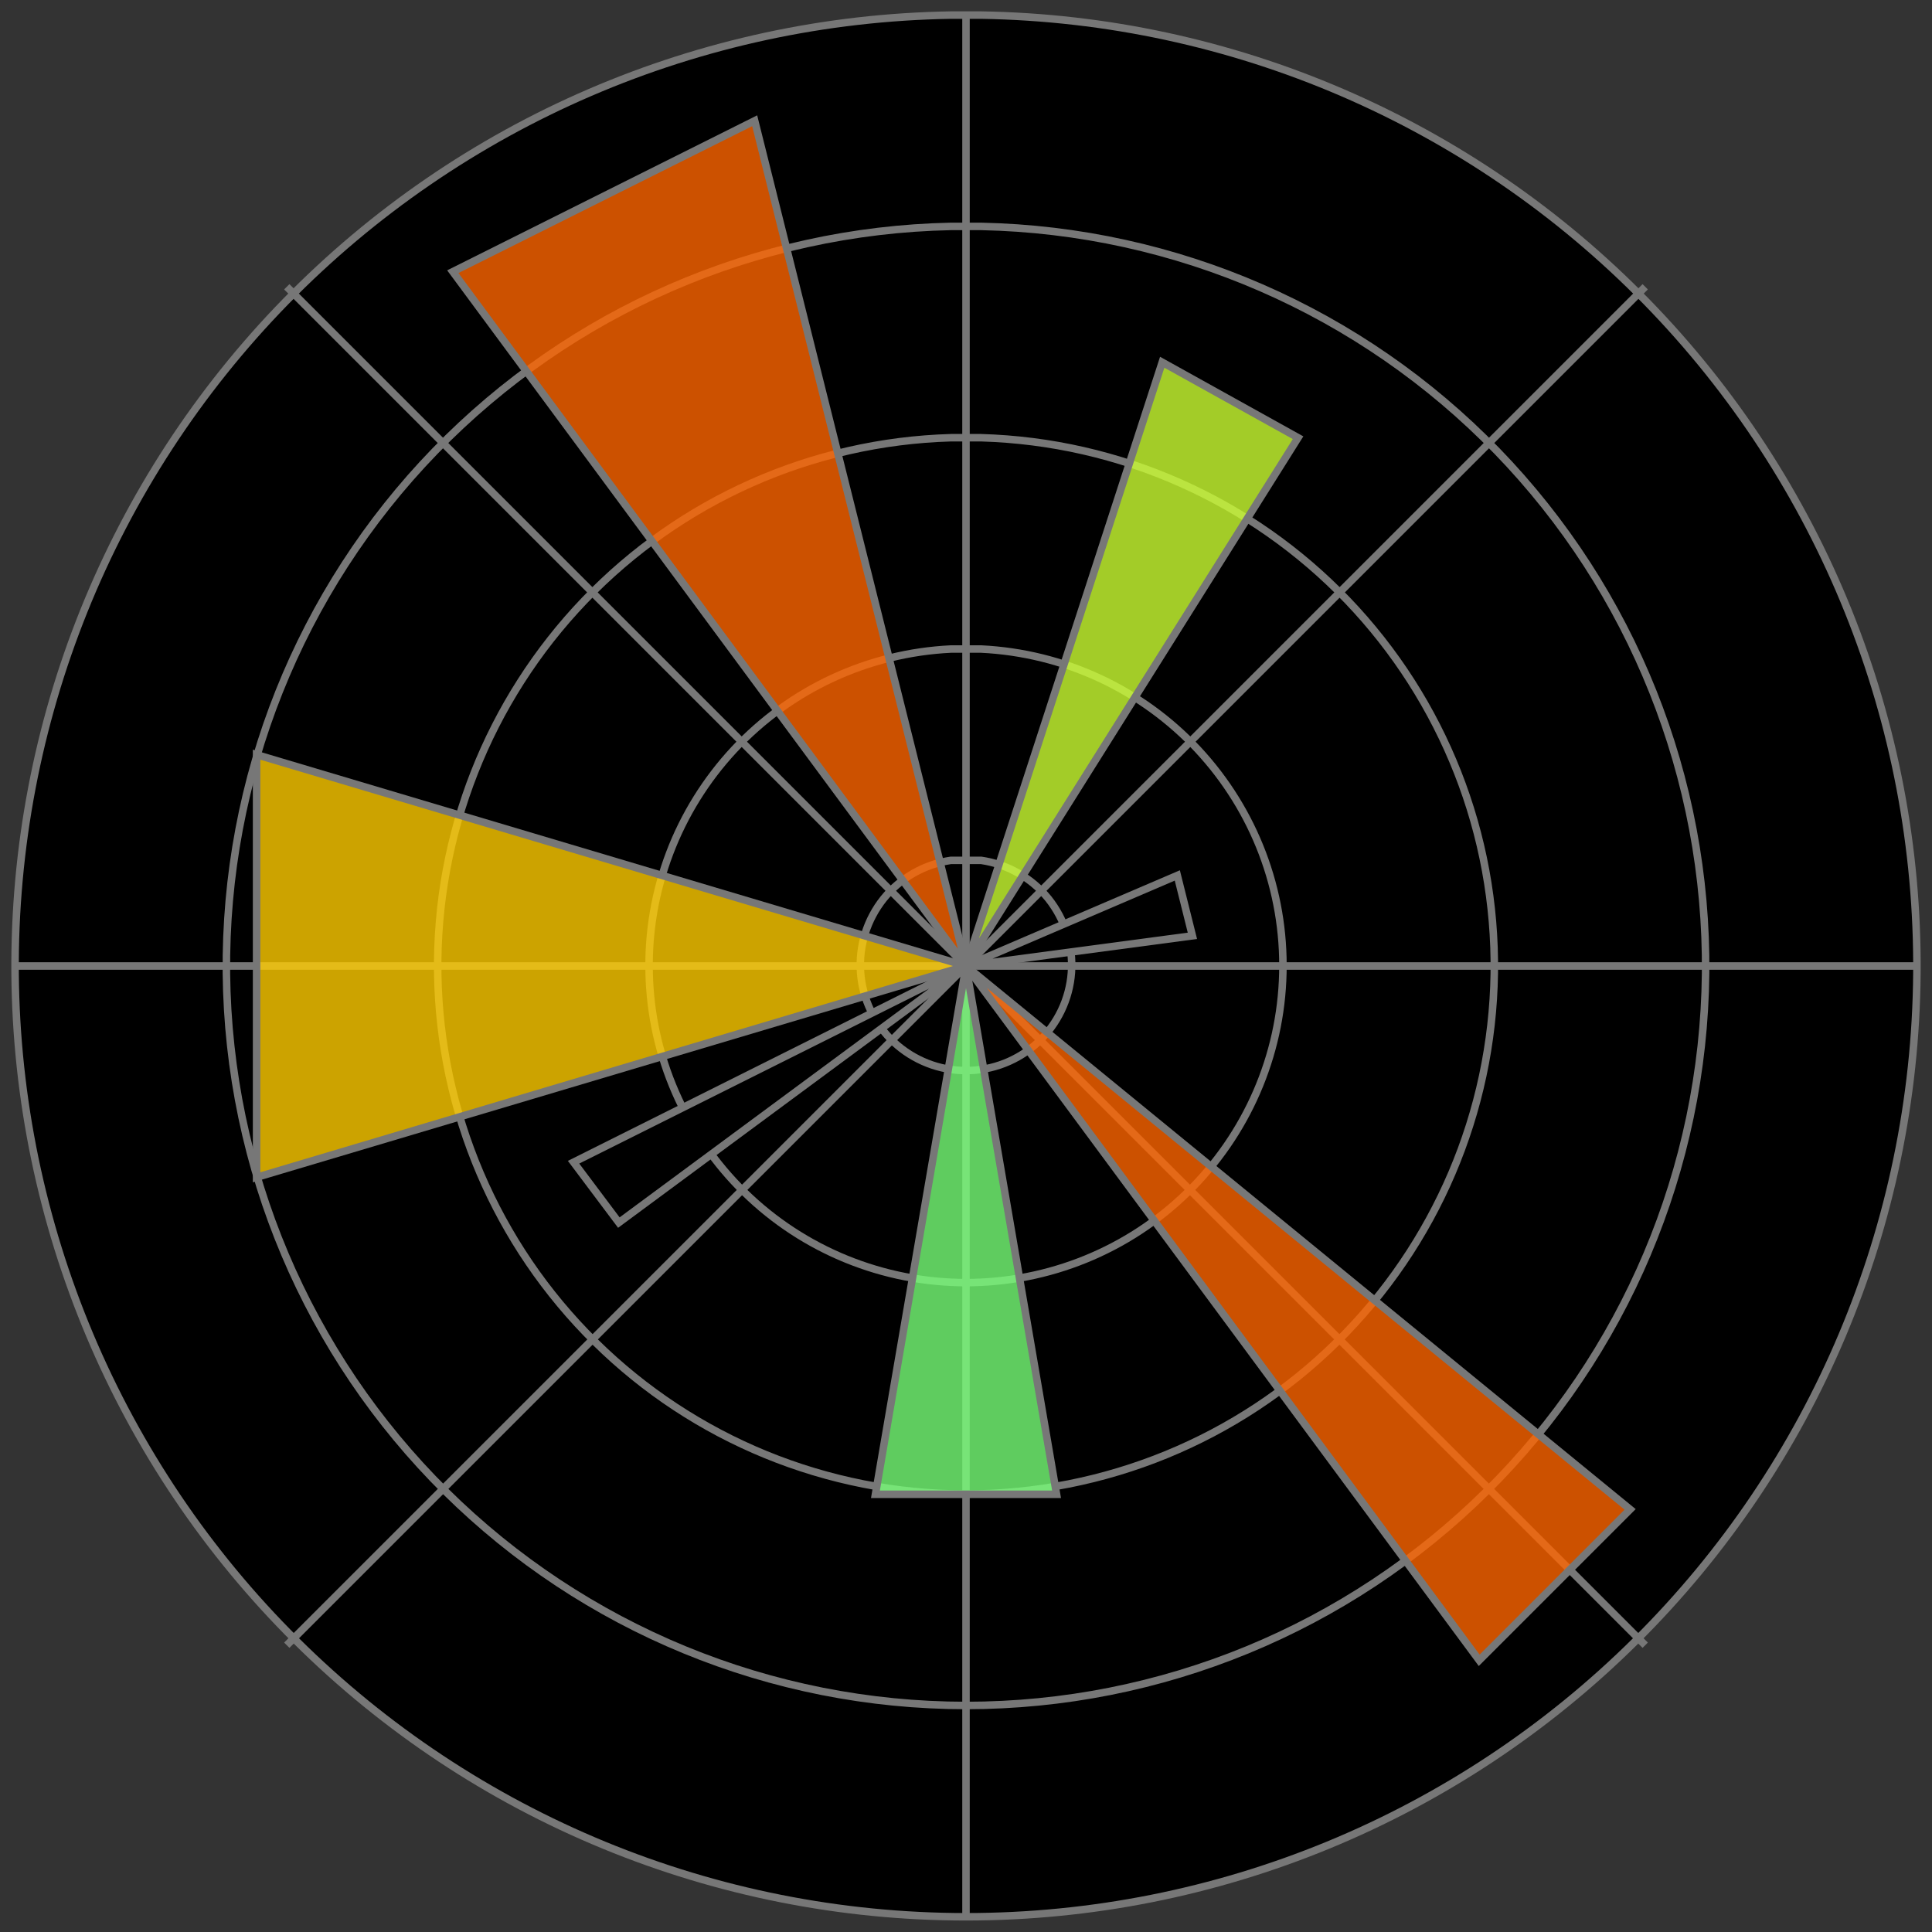 <svg width="16" height="16" viewBox="0 0 16 16" fill="currentColor" xmlns="http://www.w3.org/2000/svg">
<rect x="0" y="0" width="16" height="16" fill="#333333" stroke="none"/>
<g clip-path="url(#clip0_203_2441)">
<path d="M7.875 0.125C5.798 0.158 3.817 1.011 2.366 2.497C0.914 3.984 0.109 5.984 0.125 8.062C0.142 10.139 0.979 12.126 2.454 13.589C3.929 15.053 5.922 15.874 8 15.874C10.078 15.874 12.071 15.053 13.546 13.589C15.021 12.126 15.858 10.139 15.875 8.062C15.891 5.984 15.086 3.984 13.634 2.497C12.183 1.011 10.203 0.158 8.125 0.125H7.875ZM7.875 1.875C6.262 1.908 4.727 2.576 3.603 3.735C2.48 4.893 1.859 6.448 1.875 8.061C1.892 9.675 2.544 11.217 3.691 12.352C4.838 13.487 6.386 14.124 8 14.124C9.614 14.124 11.162 13.487 12.309 12.352C13.456 11.217 14.108 9.675 14.125 8.061C14.141 6.448 13.52 4.893 12.397 3.735C11.273 2.576 9.738 1.908 8.125 1.875H7.875ZM7.875 3.625C6.726 3.658 5.636 4.142 4.841 4.972C4.046 5.802 3.609 6.911 3.625 8.061C3.642 9.21 4.11 10.307 4.929 11.114C5.747 11.921 6.851 12.373 8 12.373C9.149 12.373 10.253 11.921 11.071 11.114C11.89 10.307 12.358 9.21 12.375 8.061C12.391 6.911 11.954 5.802 11.159 4.972C10.364 4.142 9.274 3.658 8.125 3.625H7.875ZM7.875 5.375C7.19 5.408 6.546 5.707 6.079 6.208C5.612 6.71 5.359 7.374 5.376 8.06C5.392 8.745 5.676 9.396 6.166 9.875C6.656 10.354 7.315 10.622 8 10.622C8.685 10.622 9.344 10.354 9.834 9.875C10.324 9.396 10.608 8.745 10.624 8.06C10.641 7.374 10.388 6.71 9.921 6.208C9.454 5.707 8.81 5.408 8.125 5.375H7.875ZM7.875 7.125C7.656 7.157 7.457 7.27 7.318 7.442C7.18 7.615 7.111 7.833 7.127 8.054C7.143 8.274 7.242 8.481 7.404 8.632C7.566 8.782 7.779 8.866 8 8.866C8.221 8.866 8.434 8.782 8.596 8.632C8.758 8.481 8.857 8.274 8.873 8.054C8.889 7.833 8.82 7.615 8.682 7.442C8.543 7.27 8.344 7.157 8.125 7.125H7.875ZM15.875 8H0.125ZM13.625 2.375L2.375 13.625ZM13.625 13.625L2.375 2.375ZM8 0.125V15.875Z" fill="white" fill-opacity="0.8"/>
<path d="M15.875 8H0.125M13.625 2.375L2.375 13.625M13.625 13.625L2.375 2.375M8 0.125V15.875M7.875 0.125C5.798 0.158 3.817 1.011 2.366 2.497C0.914 3.984 0.109 5.984 0.125 8.062C0.142 10.139 0.979 12.126 2.454 13.589C3.929 15.053 5.922 15.874 8 15.874C10.078 15.874 12.071 15.053 13.546 13.589C15.021 12.126 15.858 10.139 15.875 8.062C15.891 5.984 15.086 3.984 13.634 2.497C12.183 1.011 10.203 0.158 8.125 0.125H7.875ZM7.875 1.875C6.262 1.908 4.727 2.576 3.603 3.735C2.48 4.893 1.859 6.448 1.875 8.061C1.892 9.675 2.544 11.217 3.691 12.352C4.838 13.487 6.386 14.124 8 14.124C9.614 14.124 11.162 13.487 12.309 12.352C13.456 11.217 14.108 9.675 14.125 8.061C14.141 6.448 13.52 4.893 12.397 3.735C11.273 2.576 9.738 1.908 8.125 1.875H7.875ZM7.875 3.625C6.726 3.658 5.636 4.142 4.841 4.972C4.046 5.802 3.609 6.911 3.625 8.061C3.642 9.21 4.11 10.307 4.929 11.114C5.747 11.921 6.851 12.373 8 12.373C9.149 12.373 10.253 11.921 11.071 11.114C11.89 10.307 12.358 9.21 12.375 8.061C12.391 6.911 11.954 5.802 11.159 4.972C10.364 4.142 9.274 3.658 8.125 3.625H7.875ZM7.875 5.375C7.19 5.408 6.546 5.707 6.079 6.208C5.612 6.71 5.359 7.374 5.376 8.06C5.392 8.745 5.676 9.396 6.166 9.875C6.656 10.354 7.315 10.622 8 10.622C8.685 10.622 9.344 10.354 9.834 9.875C10.324 9.396 10.608 8.745 10.624 8.06C10.641 7.374 10.388 6.71 9.921 6.208C9.454 5.707 8.81 5.408 8.125 5.375H7.875ZM7.875 7.125C7.656 7.157 7.457 7.27 7.318 7.442C7.18 7.615 7.111 7.833 7.127 8.054C7.143 8.274 7.242 8.481 7.404 8.632C7.566 8.782 7.779 8.866 8 8.866C8.221 8.866 8.434 8.782 8.596 8.632C8.758 8.481 8.857 8.274 8.873 8.054C8.889 7.833 8.82 7.615 8.682 7.442C8.543 7.27 8.344 7.157 8.125 7.125H7.875Z" stroke="#777777" stroke-width="0.062"/>
<path d="M6.25 1L3.75 2.25L12.25 13.75L13.5 12.5L8 8L6.25 1Z" fill="#FF6600" fill-opacity="0.8" stroke="#777777" stroke-width="0.062"/>
<path d="M2.125 6.25V9.75L8 8L2.125 6.25Z" fill="#FFCC00" fill-opacity="0.8" stroke="#777777" stroke-width="0.062"/>
<path d="M8 8L8.75 12.375H7.25L8 8Z" fill="#77FF77" fill-opacity="0.8" stroke="#777777" stroke-width="0.062"/>
<path d="M8 8L9.625 3L10.75 3.625L8 8Z" fill="#CCFF33" fill-opacity="0.8" stroke="#777777" stroke-width="0.062"/>
<path d="M8 8L9.75 7.25L9.875 7.75L8 8ZM8 8L4.75 9.625L5.125 10.125L8 8Z" fill="#0044FF" fill-opacity="0.8"/>
<path d="M8 8L9.75 7.25L9.875 7.75L8 8ZM8 8L4.75 9.625L5.125 10.125L8 8Z" stroke="#777777" stroke-width="0.062"/>
</g>
<defs>
<clipPath id="clip0_203_2441">
<rect width="16" height="16" fill="white"/>
</clipPath>
</defs>
</svg>
